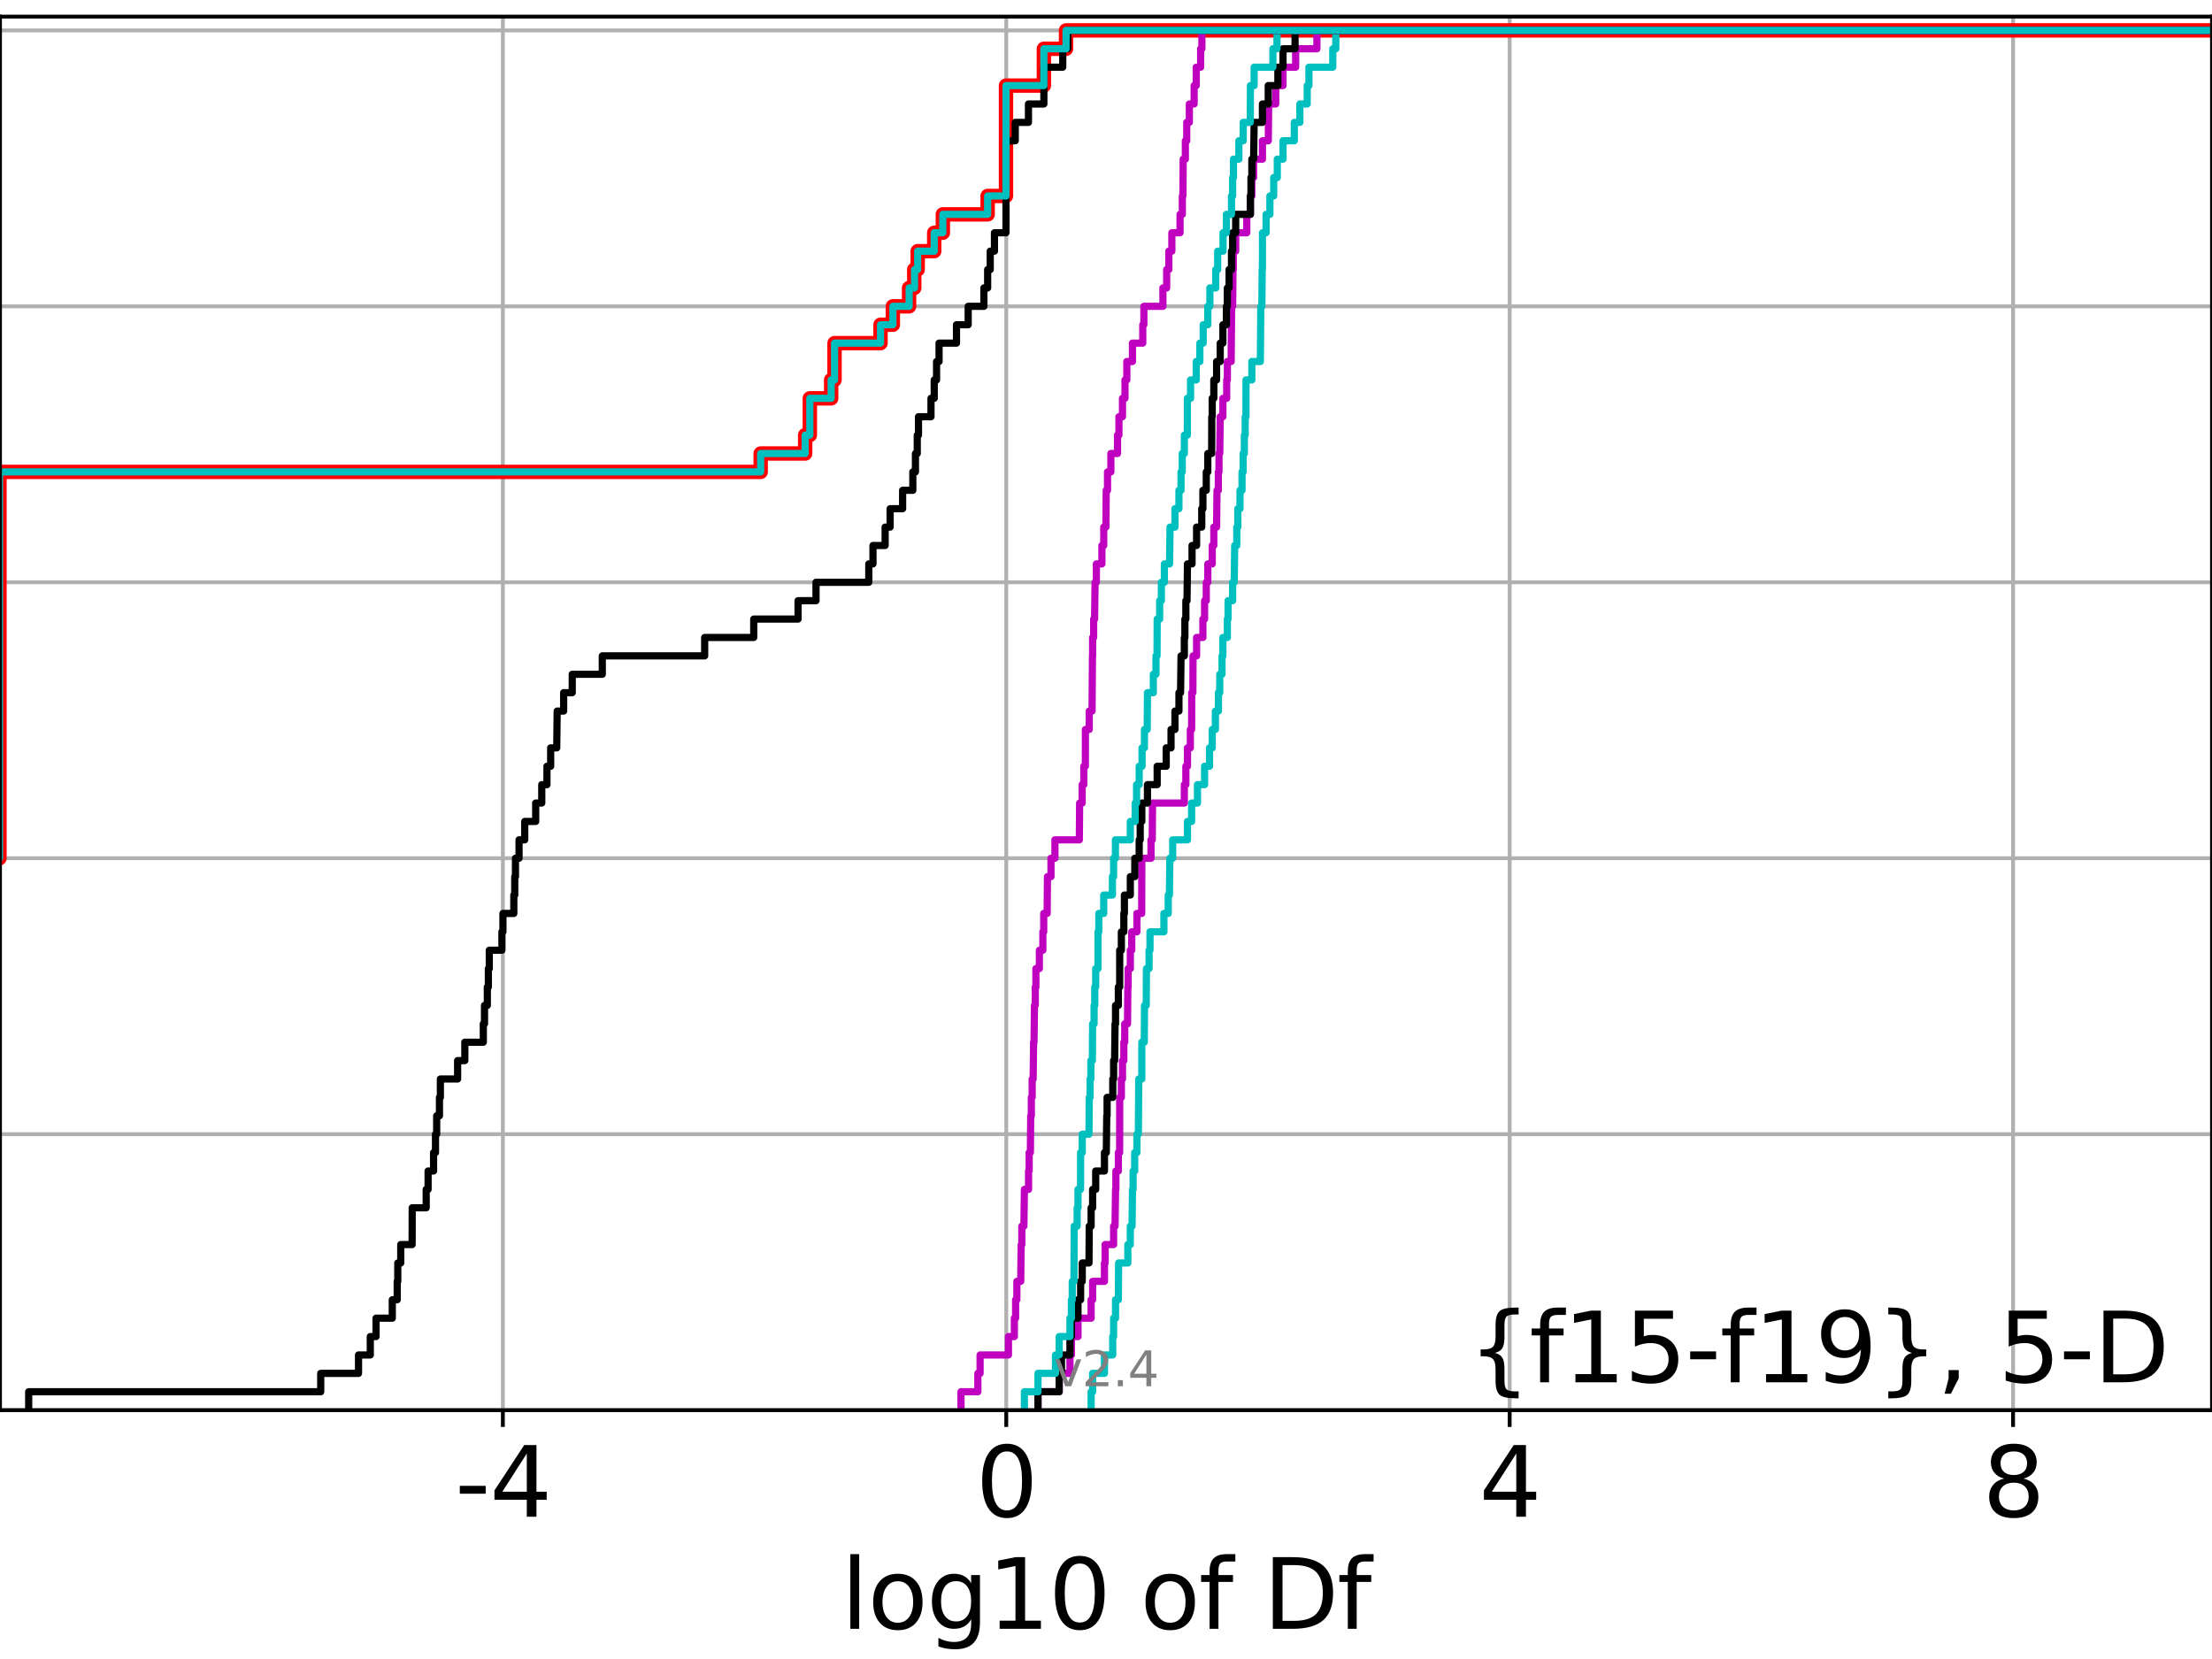 <?xml version="1.0" encoding="utf-8" standalone="no"?>
<!DOCTYPE svg PUBLIC "-//W3C//DTD SVG 1.1//EN"
  "http://www.w3.org/Graphics/SVG/1.1/DTD/svg11.dtd">
<svg height="345.6pt" version="1.1" viewBox="0 0 460.8 345.6" width="460.8pt" xmlns="http://www.w3.org/2000/svg" xmlns:xlink="http://www.w3.org/1999/xlink">
 <defs>
  <style type="text/css">*{stroke-linecap:butt;stroke-linejoin:round;}</style>
 </defs>
 <g id="figure_1">
  <g id="patch_1">
   <path d="M 0 345.6 
L 460.8 345.6 
L 460.8 0 
L 0 0 
z
" style="fill:#ffffff;"/>
  </g>
  <g id="axes_1">
   <g id="patch_2">
    <path d="M 0 293.76 
L 460.8 293.76 
L 460.8 3.456 
L 0 3.456 
z
" style="fill:#ffffff;"/>
   </g>
   <g id="matplotlib.axis_1">
    <g id="xtick_1">
     <g id="line2d_1">
      <path clip-path="url(#p0a818c19d8)" d="M 104.755 293.76 
L 104.755 3.456 
" style="fill:none;stroke:#b0b0b0;stroke-linecap:square;stroke-width:0.8;"/>
     </g>
     <g id="line2d_2">
      <defs>
       <path d="M 0 0 
L 0 3.5 
" id="mb31b2b9c31" style="stroke:#000000;stroke-width:0.8;"/>
      </defs>
      <g>
       <use style="stroke:#000000;stroke-width:0.8;" x="104.755" xlink:href="#mb31b2b9c31" y="293.76"/>
      </g>
     </g>
     <g id="text_1">
      <!-- -4 -->
      <g transform="translate(94.785 315.957)scale(0.2 -0.2)">
       <defs>
        <path d="M 313 2009 
L 1997 2009 
L 1997 1497 
L 313 1497 
L 313 2009 
z
" id="DejaVuSans-2d" transform="scale(0.016)"/>
        <path d="M 2419 4116 
L 825 1625 
L 2419 1625 
L 2419 4116 
z
M 2253 4666 
L 3047 4666 
L 3047 1625 
L 3713 1625 
L 3713 1100 
L 3047 1100 
L 3047 0 
L 2419 0 
L 2419 1100 
L 313 1100 
L 313 1709 
L 2253 4666 
z
" id="DejaVuSans-34" transform="scale(0.016)"/>
       </defs>
       <use xlink:href="#DejaVuSans-2d"/>
       <use x="36.084" xlink:href="#DejaVuSans-34"/>
      </g>
     </g>
    </g>
    <g id="xtick_2">
     <g id="line2d_3">
      <path clip-path="url(#p0a818c19d8)" d="M 209.623 293.76 
L 209.623 3.456 
" style="fill:none;stroke:#b0b0b0;stroke-linecap:square;stroke-width:0.8;"/>
     </g>
     <g id="line2d_4">
      <g>
       <use style="stroke:#000000;stroke-width:0.8;" x="209.623" xlink:href="#mb31b2b9c31" y="293.76"/>
      </g>
     </g>
     <g id="text_2">
      <!-- 0 -->
      <g transform="translate(203.261 315.957)scale(0.2 -0.2)">
       <defs>
        <path d="M 2034 4250 
Q 1547 4250 1301 3770 
Q 1056 3291 1056 2328 
Q 1056 1369 1301 889 
Q 1547 409 2034 409 
Q 2525 409 2770 889 
Q 3016 1369 3016 2328 
Q 3016 3291 2770 3770 
Q 2525 4250 2034 4250 
z
M 2034 4750 
Q 2819 4750 3233 4129 
Q 3647 3509 3647 2328 
Q 3647 1150 3233 529 
Q 2819 -91 2034 -91 
Q 1250 -91 836 529 
Q 422 1150 422 2328 
Q 422 3509 836 4129 
Q 1250 4750 2034 4750 
z
" id="DejaVuSans-30" transform="scale(0.016)"/>
       </defs>
       <use xlink:href="#DejaVuSans-30"/>
      </g>
     </g>
    </g>
    <g id="xtick_3">
     <g id="line2d_5">
      <path clip-path="url(#p0a818c19d8)" d="M 314.491 293.76 
L 314.491 3.456 
" style="fill:none;stroke:#b0b0b0;stroke-linecap:square;stroke-width:0.8;"/>
     </g>
     <g id="line2d_6">
      <g>
       <use style="stroke:#000000;stroke-width:0.8;" x="314.491" xlink:href="#mb31b2b9c31" y="293.76"/>
      </g>
     </g>
     <g id="text_3">
      <!-- 4 -->
      <g transform="translate(308.129 315.957)scale(0.2 -0.2)">
       <use xlink:href="#DejaVuSans-34"/>
      </g>
     </g>
    </g>
    <g id="xtick_4">
     <g id="line2d_7">
      <path clip-path="url(#p0a818c19d8)" d="M 419.36 293.76 
L 419.36 3.456 
" style="fill:none;stroke:#b0b0b0;stroke-linecap:square;stroke-width:0.8;"/>
     </g>
     <g id="line2d_8">
      <g>
       <use style="stroke:#000000;stroke-width:0.8;" x="419.36" xlink:href="#mb31b2b9c31" y="293.76"/>
      </g>
     </g>
     <g id="text_4">
      <!-- 8 -->
      <g transform="translate(412.997 315.957)scale(0.2 -0.2)">
       <defs>
        <path d="M 2034 2216 
Q 1584 2216 1326 1975 
Q 1069 1734 1069 1313 
Q 1069 891 1326 650 
Q 1584 409 2034 409 
Q 2484 409 2743 651 
Q 3003 894 3003 1313 
Q 3003 1734 2745 1975 
Q 2488 2216 2034 2216 
z
M 1403 2484 
Q 997 2584 770 2862 
Q 544 3141 544 3541 
Q 544 4100 942 4425 
Q 1341 4750 2034 4750 
Q 2731 4750 3128 4425 
Q 3525 4100 3525 3541 
Q 3525 3141 3298 2862 
Q 3072 2584 2669 2484 
Q 3125 2378 3379 2068 
Q 3634 1759 3634 1313 
Q 3634 634 3220 271 
Q 2806 -91 2034 -91 
Q 1263 -91 848 271 
Q 434 634 434 1313 
Q 434 1759 690 2068 
Q 947 2378 1403 2484 
z
M 1172 3481 
Q 1172 3119 1398 2916 
Q 1625 2713 2034 2713 
Q 2441 2713 2670 2916 
Q 2900 3119 2900 3481 
Q 2900 3844 2670 4047 
Q 2441 4250 2034 4250 
Q 1625 4250 1398 4047 
Q 1172 3844 1172 3481 
z
" id="DejaVuSans-38" transform="scale(0.016)"/>
       </defs>
       <use xlink:href="#DejaVuSans-38"/>
      </g>
     </g>
    </g>
    <g id="text_5">
     <!-- log10 of Df -->
     <g transform="translate(175.214 339.313)scale(0.2 -0.2)">
      <defs>
       <path d="M 603 4863 
L 1178 4863 
L 1178 0 
L 603 0 
L 603 4863 
z
" id="DejaVuSans-6c" transform="scale(0.016)"/>
       <path d="M 1959 3097 
Q 1497 3097 1228 2736 
Q 959 2375 959 1747 
Q 959 1119 1226 758 
Q 1494 397 1959 397 
Q 2419 397 2687 759 
Q 2956 1122 2956 1747 
Q 2956 2369 2687 2733 
Q 2419 3097 1959 3097 
z
M 1959 3584 
Q 2709 3584 3137 3096 
Q 3566 2609 3566 1747 
Q 3566 888 3137 398 
Q 2709 -91 1959 -91 
Q 1206 -91 779 398 
Q 353 888 353 1747 
Q 353 2609 779 3096 
Q 1206 3584 1959 3584 
z
" id="DejaVuSans-6f" transform="scale(0.016)"/>
       <path d="M 2906 1791 
Q 2906 2416 2648 2759 
Q 2391 3103 1925 3103 
Q 1463 3103 1205 2759 
Q 947 2416 947 1791 
Q 947 1169 1205 825 
Q 1463 481 1925 481 
Q 2391 481 2648 825 
Q 2906 1169 2906 1791 
z
M 3481 434 
Q 3481 -459 3084 -895 
Q 2688 -1331 1869 -1331 
Q 1566 -1331 1297 -1286 
Q 1028 -1241 775 -1147 
L 775 -588 
Q 1028 -725 1275 -790 
Q 1522 -856 1778 -856 
Q 2344 -856 2625 -561 
Q 2906 -266 2906 331 
L 2906 616 
Q 2728 306 2450 153 
Q 2172 0 1784 0 
Q 1141 0 747 490 
Q 353 981 353 1791 
Q 353 2603 747 3093 
Q 1141 3584 1784 3584 
Q 2172 3584 2450 3431 
Q 2728 3278 2906 2969 
L 2906 3500 
L 3481 3500 
L 3481 434 
z
" id="DejaVuSans-67" transform="scale(0.016)"/>
       <path d="M 794 531 
L 1825 531 
L 1825 4091 
L 703 3866 
L 703 4441 
L 1819 4666 
L 2450 4666 
L 2450 531 
L 3481 531 
L 3481 0 
L 794 0 
L 794 531 
z
" id="DejaVuSans-31" transform="scale(0.016)"/>
       <path id="DejaVuSans-20" transform="scale(0.016)"/>
       <path d="M 2375 4863 
L 2375 4384 
L 1825 4384 
Q 1516 4384 1395 4259 
Q 1275 4134 1275 3809 
L 1275 3500 
L 2222 3500 
L 2222 3053 
L 1275 3053 
L 1275 0 
L 697 0 
L 697 3053 
L 147 3053 
L 147 3500 
L 697 3500 
L 697 3744 
Q 697 4328 969 4595 
Q 1241 4863 1831 4863 
L 2375 4863 
z
" id="DejaVuSans-66" transform="scale(0.016)"/>
       <path d="M 1259 4147 
L 1259 519 
L 2022 519 
Q 2988 519 3436 956 
Q 3884 1394 3884 2338 
Q 3884 3275 3436 3711 
Q 2988 4147 2022 4147 
L 1259 4147 
z
M 628 4666 
L 1925 4666 
Q 3281 4666 3915 4102 
Q 4550 3538 4550 2338 
Q 4550 1131 3912 565 
Q 3275 0 1925 0 
L 628 0 
L 628 4666 
z
" id="DejaVuSans-44" transform="scale(0.016)"/>
      </defs>
      <use xlink:href="#DejaVuSans-6c"/>
      <use x="27.783" xlink:href="#DejaVuSans-6f"/>
      <use x="88.965" xlink:href="#DejaVuSans-67"/>
      <use x="152.441" xlink:href="#DejaVuSans-31"/>
      <use x="216.064" xlink:href="#DejaVuSans-30"/>
      <use x="279.688" xlink:href="#DejaVuSans-20"/>
      <use x="311.475" xlink:href="#DejaVuSans-6f"/>
      <use x="372.656" xlink:href="#DejaVuSans-66"/>
      <use x="407.861" xlink:href="#DejaVuSans-20"/>
      <use x="439.648" xlink:href="#DejaVuSans-44"/>
      <use x="516.65" xlink:href="#DejaVuSans-66"/>
     </g>
    </g>
   </g>
   <g id="matplotlib.axis_2">
    <g id="ytick_1">
     <g id="line2d_9">
      <path clip-path="url(#p0a818c19d8)" d="M 0 293.76 
L 460.8 293.76 
" style="fill:none;stroke:#b0b0b0;stroke-linecap:square;stroke-width:0.8;"/>
     </g>
     <g id="line2d_10">
      <defs>
       <path d="M 0 0 
L -3.5 0 
" id="mf1a4ea607e" style="stroke:#000000;stroke-width:0.8;"/>
      </defs>
      <g>
       <use style="stroke:#000000;stroke-width:0.8;" x="0" xlink:href="#mf1a4ea607e" y="293.76"/>
      </g>
     </g>
    </g>
    <g id="ytick_2">
     <g id="line2d_11">
      <path clip-path="url(#p0a818c19d8)" d="M 0 236.274 
L 460.8 236.274 
" style="fill:none;stroke:#b0b0b0;stroke-linecap:square;stroke-width:0.8;"/>
     </g>
     <g id="line2d_12">
      <g>
       <use style="stroke:#000000;stroke-width:0.8;" x="0" xlink:href="#mf1a4ea607e" y="236.274"/>
      </g>
     </g>
    </g>
    <g id="ytick_3">
     <g id="line2d_13">
      <path clip-path="url(#p0a818c19d8)" d="M 0 178.788 
L 460.8 178.788 
" style="fill:none;stroke:#b0b0b0;stroke-linecap:square;stroke-width:0.8;"/>
     </g>
     <g id="line2d_14">
      <g>
       <use style="stroke:#000000;stroke-width:0.8;" x="0" xlink:href="#mf1a4ea607e" y="178.788"/>
      </g>
     </g>
    </g>
    <g id="ytick_4">
     <g id="line2d_15">
      <path clip-path="url(#p0a818c19d8)" d="M 0 121.302 
L 460.8 121.302 
" style="fill:none;stroke:#b0b0b0;stroke-linecap:square;stroke-width:0.8;"/>
     </g>
     <g id="line2d_16">
      <g>
       <use style="stroke:#000000;stroke-width:0.8;" x="0" xlink:href="#mf1a4ea607e" y="121.302"/>
      </g>
     </g>
    </g>
    <g id="ytick_5">
     <g id="line2d_17">
      <path clip-path="url(#p0a818c19d8)" d="M 0 63.816 
L 460.8 63.816 
" style="fill:none;stroke:#b0b0b0;stroke-linecap:square;stroke-width:0.8;"/>
     </g>
     <g id="line2d_18">
      <g>
       <use style="stroke:#000000;stroke-width:0.8;" x="0" xlink:href="#mf1a4ea607e" y="63.816"/>
      </g>
     </g>
    </g>
    <g id="ytick_6">
     <g id="line2d_19">
      <path clip-path="url(#p0a818c19d8)" d="M 0 6.33 
L 460.8 6.33 
" style="fill:none;stroke:#b0b0b0;stroke-linecap:square;stroke-width:0.8;"/>
     </g>
     <g id="line2d_20">
      <g>
       <use style="stroke:#000000;stroke-width:0.8;" x="0" xlink:href="#mf1a4ea607e" y="6.33"/>
      </g>
     </g>
    </g>
   </g>
   <g id="line2d_21">
    <path clip-path="url(#p0a818c19d8)" d="M -1 178.788 
L -0.113 178.788 
L -0.113 98.308 
L 158.459 98.308 
L 158.459 94.475 
L 167.73 94.475 
L 167.73 90.643 
L 168.702 90.643 
L 168.702 82.978 
L 173.147 82.978 
L 173.147 79.146 
L 173.849 79.146 
L 173.849 71.481 
L 183.43 71.481 
L 183.43 67.649 
L 185.994 67.649 
L 185.994 63.816 
L 189.379 63.816 
L 189.379 59.984 
L 190.453 59.984 
L 190.453 56.151 
L 191.171 56.151 
L 191.171 52.319 
L 194.615 52.319 
L 194.615 48.487 
L 196.411 48.487 
L 196.411 44.654 
L 205.744 44.654 
L 205.744 40.822 
L 209.566 40.822 
L 209.566 17.827 
L 217.458 17.827 
L 217.458 10.163 
L 222.074 10.163 
L 222.074 6.33 
L 222.074 6.33 
L 460.8 6.33 
L 460.8 6.33 
" style="fill:none;stroke:#ff0000;stroke-linecap:square;stroke-width:3;"/>
   </g>
   <g id="line2d_22">
    <path clip-path="url(#p0a818c19d8)" d="M 227.3 293.76 
L 227.3 289.928 
L 227.615 289.928 
L 227.615 286.095 
L 230.078 286.095 
L 230.078 282.263 
L 231.801 282.263 
L 231.801 278.43 
L 231.987 278.43 
L 231.987 274.598 
L 232.388 274.598 
L 232.388 270.766 
L 232.973 270.766 
L 233.027 263.101 
L 234.95 263.101 
L 234.95 259.268 
L 235.467 259.268 
L 235.467 255.436 
L 235.828 255.436 
L 235.919 247.771 
L 236.049 247.771 
L 236.049 243.939 
L 236.375 243.939 
L 236.375 240.106 
L 236.837 240.106 
L 236.837 236.274 
L 237.143 236.274 
L 237.224 224.777 
L 237.857 224.777 
L 237.859 217.112 
L 238.368 217.112 
L 238.428 209.447 
L 238.781 209.447 
L 238.828 201.782 
L 239.373 201.782 
L 239.373 197.95 
L 239.568 197.95 
L 239.568 194.118 
L 242.463 194.118 
L 242.463 190.285 
L 243.359 190.285 
L 243.359 186.453 
L 243.607 186.453 
L 243.703 178.788 
L 244.289 178.788 
L 244.289 174.956 
L 247.373 174.956 
L 247.373 171.123 
L 248.239 171.123 
L 248.239 167.291 
L 249.456 167.291 
L 249.456 163.459 
L 250.937 163.459 
L 250.937 159.626 
L 251.968 159.626 
L 251.968 155.794 
L 252.527 155.794 
L 252.527 151.961 
L 253.185 151.961 
L 253.185 148.129 
L 253.824 148.129 
L 253.824 144.297 
L 254.098 144.297 
L 254.098 140.464 
L 254.57 140.464 
L 254.57 136.632 
L 254.751 136.632 
L 254.751 132.799 
L 255.679 132.799 
L 255.679 128.967 
L 255.83 128.967 
L 255.83 125.135 
L 256.779 125.135 
L 256.779 121.302 
L 257.112 121.302 
L 257.209 113.637 
L 257.648 113.637 
L 257.648 109.805 
L 257.861 109.805 
L 257.861 105.973 
L 258.317 105.973 
L 258.317 102.14 
L 258.738 102.14 
L 258.738 98.308 
L 258.968 98.308 
L 258.968 94.475 
L 259.22 94.475 
L 259.22 90.643 
L 259.396 90.643 
L 259.396 86.811 
L 259.563 86.811 
L 259.57 79.146 
L 260.784 79.146 
L 260.784 75.313 
L 262.555 75.313 
L 262.65 63.816 
L 262.868 63.816 
L 262.935 56.151 
L 262.99 56.151 
L 262.999 48.487 
L 263.754 48.487 
L 263.754 44.654 
L 264.543 44.654 
L 264.543 40.822 
L 265.337 40.822 
L 265.337 36.989 
L 266.08 36.989 
L 266.08 33.157 
L 267.273 33.157 
L 267.273 29.325 
L 269.629 29.325 
L 269.629 25.492 
L 270.788 25.492 
L 270.788 21.66 
L 272.315 21.66 
L 272.315 17.827 
L 272.672 17.827 
L 272.672 13.995 
L 277.643 13.995 
L 277.643 10.163 
L 278.275 10.163 
L 278.275 6.33 
L 278.275 6.33 
L 460.8 6.33 
L 460.8 6.33 
" style="fill:none;stroke:#00bfbf;stroke-linecap:square;stroke-width:1.5;"/>
   </g>
   <g id="line2d_23">
    <path clip-path="url(#p0a818c19d8)" d="M 216.232 293.76 
L 216.232 289.928 
L 220.646 289.928 
L 220.646 286.095 
L 222.891 286.095 
L 222.891 282.263 
L 223.196 282.263 
L 223.196 278.43 
L 224.566 278.43 
L 224.566 274.598 
L 227.3 274.598 
L 227.3 270.766 
L 227.615 270.766 
L 227.615 266.933 
L 230.078 266.933 
L 230.078 263.101 
L 230.216 263.101 
L 230.216 259.268 
L 231.987 259.268 
L 231.987 255.436 
L 232.285 255.436 
L 232.388 247.771 
L 232.458 247.771 
L 232.458 243.939 
L 232.973 243.939 
L 232.973 240.106 
L 233.242 240.106 
L 233.255 228.609 
L 233.6 228.609 
L 233.6 224.777 
L 233.833 224.777 
L 233.833 220.944 
L 234.117 220.944 
L 234.117 217.112 
L 234.303 217.112 
L 234.303 213.28 
L 234.884 213.28 
L 234.95 205.615 
L 235.013 205.615 
L 235.013 201.782 
L 235.467 201.782 
L 235.467 197.95 
L 235.764 197.95 
L 235.764 194.118 
L 236.837 194.118 
L 236.837 190.285 
L 237.84 190.285 
L 237.859 178.788 
L 239.777 178.788 
L 239.777 174.956 
L 240.034 174.956 
L 240.098 167.291 
L 246.721 167.291 
L 246.721 163.459 
L 247.037 163.459 
L 247.037 159.626 
L 247.373 159.626 
L 247.373 155.794 
L 247.969 155.794 
L 247.969 151.961 
L 248.239 151.961 
L 248.262 144.297 
L 248.497 144.297 
L 248.533 136.632 
L 249.271 136.632 
L 249.271 132.799 
L 250.585 132.799 
L 250.585 128.967 
L 250.937 128.967 
L 250.937 125.135 
L 251.289 125.135 
L 251.289 121.302 
L 251.609 121.302 
L 251.609 117.47 
L 252.527 117.47 
L 252.527 113.637 
L 252.861 113.637 
L 252.861 109.805 
L 253.44 109.805 
L 253.521 102.14 
L 253.802 102.14 
L 253.802 98.308 
L 253.936 98.308 
L 253.936 94.475 
L 254.098 94.475 
L 254.194 86.811 
L 254.751 86.811 
L 254.751 82.978 
L 255.541 82.978 
L 255.541 79.146 
L 255.679 79.146 
L 255.679 75.313 
L 256.472 75.313 
L 256.575 63.816 
L 256.779 63.816 
L 256.857 56.151 
L 256.918 56.151 
L 256.918 52.319 
L 257.415 52.319 
L 257.415 48.487 
L 259.725 48.487 
L 259.725 44.654 
L 260.483 44.654 
L 260.483 40.822 
L 260.784 40.822 
L 260.784 36.989 
L 261.154 36.989 
L 261.154 33.157 
L 262.99 33.157 
L 262.99 29.325 
L 264.204 29.325 
L 264.285 21.66 
L 265.764 21.66 
L 265.764 17.827 
L 267.273 17.827 
L 267.273 13.995 
L 269.91 13.995 
L 269.91 10.163 
L 274.333 10.163 
L 274.333 6.33 
L 274.333 6.33 
L 460.8 6.33 
L 460.8 6.33 
" style="fill:none;stroke:#bf00bf;stroke-linecap:square;stroke-width:1.5;"/>
   </g>
   <g id="line2d_24">
    <path clip-path="url(#p0a818c19d8)" d="M 216.232 293.76 
L 216.232 289.928 
L 220.646 289.928 
L 220.646 286.095 
L 221.125 286.095 
L 221.125 282.263 
L 222.891 282.263 
L 222.891 278.43 
L 223.196 278.43 
L 223.196 274.598 
L 224.566 274.598 
L 224.566 270.766 
L 225.111 270.766 
L 225.111 266.933 
L 225.453 266.933 
L 225.453 263.101 
L 226.857 263.101 
L 226.908 255.436 
L 227.3 255.436 
L 227.3 251.604 
L 227.615 251.604 
L 227.615 247.771 
L 228.254 247.771 
L 228.254 243.939 
L 230.078 243.939 
L 230.078 240.106 
L 230.462 240.106 
L 230.557 232.442 
L 230.629 232.442 
L 230.629 228.609 
L 231.81 228.609 
L 231.81 224.777 
L 231.987 224.777 
L 231.987 220.944 
L 232.197 220.944 
L 232.285 213.28 
L 232.388 213.28 
L 232.388 209.447 
L 232.973 209.447 
L 232.973 205.615 
L 233.252 205.615 
L 233.255 197.95 
L 233.6 197.95 
L 233.6 194.118 
L 234.117 194.118 
L 234.117 190.285 
L 234.236 190.285 
L 234.236 186.453 
L 235.467 186.453 
L 235.467 182.621 
L 236.402 182.621 
L 236.402 178.788 
L 237.313 178.788 
L 237.313 174.956 
L 237.525 174.956 
L 237.525 171.123 
L 237.859 171.123 
L 237.859 167.291 
L 239.038 167.291 
L 239.038 163.459 
L 241.06 163.459 
L 241.06 159.626 
L 242.944 159.626 
L 242.944 155.794 
L 243.948 155.794 
L 243.948 151.961 
L 244.762 151.961 
L 244.762 148.129 
L 245.596 148.129 
L 245.596 144.297 
L 245.934 144.297 
L 246.032 136.632 
L 246.721 136.632 
L 246.721 132.799 
L 246.834 132.799 
L 246.834 128.967 
L 247.037 128.967 
L 247.037 125.135 
L 247.275 125.135 
L 247.373 117.47 
L 248.326 117.47 
L 248.326 113.637 
L 249.271 113.637 
L 249.271 109.805 
L 250.344 109.805 
L 250.344 105.973 
L 250.585 105.973 
L 250.585 102.14 
L 251.289 102.14 
L 251.289 98.308 
L 251.609 98.308 
L 251.609 94.475 
L 252.411 94.475 
L 252.435 86.811 
L 252.527 86.811 
L 252.527 82.978 
L 252.861 82.978 
L 252.861 79.146 
L 253.44 79.146 
L 253.44 75.313 
L 254.194 75.313 
L 254.194 71.481 
L 254.751 71.481 
L 254.751 67.649 
L 255.486 67.649 
L 255.486 63.816 
L 255.679 63.816 
L 255.679 59.984 
L 256.042 59.984 
L 256.042 56.151 
L 256.543 56.151 
L 256.543 52.319 
L 256.779 52.319 
L 256.779 48.487 
L 257.415 48.487 
L 257.415 44.654 
L 260.483 44.654 
L 260.483 40.822 
L 260.597 40.822 
L 260.597 36.989 
L 260.784 36.989 
L 260.784 33.157 
L 261.154 33.157 
L 261.259 25.492 
L 262.99 25.492 
L 262.99 21.66 
L 264.199 21.66 
L 264.199 17.827 
L 266.206 17.827 
L 266.206 13.995 
L 267.273 13.995 
L 267.273 10.163 
L 269.783 10.163 
L 269.783 6.33 
L 269.783 6.33 
L 460.8 6.33 
L 460.8 6.33 
" style="fill:none;stroke:#000000;stroke-linecap:square;stroke-width:1.5;"/>
   </g>
   <g id="line2d_25">
    <path clip-path="url(#p0a818c19d8)" d="M 213.403 293.76 
L 213.403 289.928 
L 216.232 289.928 
L 216.232 286.095 
L 219.879 286.095 
L 219.879 282.263 
L 220.646 282.263 
L 220.646 278.43 
L 222.891 278.43 
L 222.891 274.598 
L 223.196 274.598 
L 223.196 270.766 
L 223.372 270.766 
L 223.372 266.933 
L 223.729 266.933 
L 223.775 255.436 
L 224.387 255.436 
L 224.387 251.604 
L 224.566 251.604 
L 224.566 247.771 
L 225.094 247.771 
L 225.111 240.106 
L 225.453 240.106 
L 225.453 236.274 
L 226.857 236.274 
L 226.908 228.609 
L 227.085 228.609 
L 227.085 224.777 
L 227.249 224.777 
L 227.249 220.944 
L 227.564 220.944 
L 227.615 213.28 
L 227.92 213.28 
L 227.92 209.447 
L 228.06 209.447 
L 228.06 205.615 
L 228.254 205.615 
L 228.254 201.782 
L 228.732 201.782 
L 228.74 194.118 
L 228.899 194.118 
L 228.899 190.285 
L 229.924 190.285 
L 229.924 186.453 
L 231.737 186.453 
L 231.737 182.621 
L 231.987 182.621 
L 231.987 178.788 
L 232.366 178.788 
L 232.366 174.956 
L 235.467 174.956 
L 235.467 171.123 
L 236.483 171.123 
L 236.483 167.291 
L 236.773 167.291 
L 236.773 163.459 
L 237.313 163.459 
L 237.313 159.626 
L 237.917 159.626 
L 237.917 155.794 
L 238.409 155.794 
L 238.409 151.961 
L 238.985 151.961 
L 239.038 144.297 
L 240.26 144.297 
L 240.26 140.464 
L 240.813 140.464 
L 240.813 136.632 
L 241.033 136.632 
L 241.06 128.967 
L 241.583 128.967 
L 241.583 125.135 
L 241.935 125.135 
L 241.935 121.302 
L 242.561 121.302 
L 242.561 117.47 
L 243.64 117.47 
L 243.744 109.805 
L 244.762 109.805 
L 244.762 105.973 
L 245.596 105.973 
L 245.596 102.14 
L 246.032 102.14 
L 246.032 98.308 
L 246.283 98.308 
L 246.283 94.475 
L 246.721 94.475 
L 246.721 90.643 
L 247.349 90.643 
L 247.349 82.978 
L 248.013 82.978 
L 248.013 79.146 
L 249.198 79.146 
L 249.198 75.313 
L 249.957 75.313 
L 249.957 71.481 
L 250.646 71.481 
L 250.646 67.649 
L 251.609 67.649 
L 251.609 63.816 
L 252.039 63.816 
L 252.039 59.984 
L 253.259 59.984 
L 253.259 56.151 
L 253.669 56.151 
L 253.669 52.319 
L 254.782 52.319 
L 254.782 48.487 
L 255.486 48.487 
L 255.486 44.654 
L 256.543 44.654 
L 256.543 40.822 
L 256.779 40.822 
L 256.779 36.989 
L 256.952 36.989 
L 256.952 33.157 
L 258.081 33.157 
L 258.081 29.325 
L 258.985 29.325 
L 258.985 25.492 
L 260.459 25.492 
L 260.483 17.827 
L 261.259 17.827 
L 261.259 13.995 
L 265.168 13.995 
L 265.168 10.163 
L 266.019 10.163 
L 266.019 6.33 
L 266.019 6.33 
L 460.8 6.33 
L 460.8 6.33 
" style="fill:none;stroke:#00bfbf;stroke-linecap:square;stroke-width:1.5;"/>
   </g>
   <g id="line2d_26">
    <path clip-path="url(#p0a818c19d8)" d="M 200.192 293.76 
L 200.192 289.928 
L 203.703 289.928 
L 203.703 286.095 
L 204.17 286.095 
L 204.17 282.263 
L 210.077 282.263 
L 210.077 278.43 
L 211.311 278.43 
L 211.311 274.598 
L 211.57 274.598 
L 211.57 270.766 
L 211.831 270.766 
L 211.831 266.933 
L 212.633 266.933 
L 212.727 259.268 
L 212.867 259.268 
L 212.867 255.436 
L 213.298 255.436 
L 213.403 247.771 
L 214.266 247.771 
L 214.266 243.939 
L 214.392 243.939 
L 214.392 240.106 
L 214.647 240.106 
L 214.719 232.442 
L 214.844 232.442 
L 214.844 228.609 
L 215.02 228.609 
L 215.02 224.777 
L 215.223 224.777 
L 215.317 217.112 
L 215.406 217.112 
L 215.502 209.447 
L 215.663 209.447 
L 215.663 205.615 
L 215.801 205.615 
L 215.801 201.782 
L 216.522 201.782 
L 216.522 197.95 
L 217.245 197.95 
L 217.245 194.118 
L 217.429 194.118 
L 217.429 190.285 
L 218.139 190.285 
L 218.207 182.621 
L 218.939 182.621 
L 218.939 178.788 
L 219.761 178.788 
L 219.761 174.956 
L 224.846 174.956 
L 224.905 167.291 
L 225.434 167.291 
L 225.434 163.459 
L 225.78 163.459 
L 225.78 159.626 
L 226.103 159.626 
L 226.115 151.961 
L 226.908 151.961 
L 226.908 148.129 
L 227.495 148.129 
L 227.582 136.632 
L 227.617 136.632 
L 227.617 132.799 
L 227.828 132.799 
L 227.828 128.967 
L 228.021 128.967 
L 228.123 121.302 
L 228.393 121.302 
L 228.393 117.47 
L 229.55 117.47 
L 229.55 113.637 
L 229.93 113.637 
L 229.93 109.805 
L 230.381 109.805 
L 230.445 102.14 
L 230.718 102.14 
L 230.718 98.308 
L 231.414 98.308 
L 231.414 94.475 
L 232.8 94.475 
L 232.8 90.643 
L 233.095 90.643 
L 233.095 86.811 
L 233.832 86.811 
L 233.832 82.978 
L 234.356 82.978 
L 234.356 79.146 
L 234.737 79.146 
L 234.737 75.313 
L 235.91 75.313 
L 235.91 71.481 
L 238.057 71.481 
L 238.057 67.649 
L 238.291 67.649 
L 238.291 63.816 
L 242.254 63.816 
L 242.254 59.984 
L 243.038 59.984 
L 243.038 56.151 
L 243.491 56.151 
L 243.491 52.319 
L 244.119 52.319 
L 244.119 48.487 
L 245.826 48.487 
L 245.826 44.654 
L 246.302 44.654 
L 246.302 40.822 
L 246.421 40.822 
L 246.484 33.157 
L 246.931 33.157 
L 246.931 29.325 
L 247.217 29.325 
L 247.217 25.492 
L 247.764 25.492 
L 247.764 21.66 
L 248.762 21.66 
L 248.762 17.827 
L 249.2 17.827 
L 249.2 13.995 
L 250.117 13.995 
L 250.117 10.163 
L 250.376 10.163 
L 250.376 6.33 
L 250.376 6.33 
L 460.8 6.33 
L 460.8 6.33 
" style="fill:none;stroke:#bf00bf;stroke-linecap:square;stroke-width:1.5;"/>
   </g>
   <g id="line2d_27">
    <path clip-path="url(#p0a818c19d8)" d="M 5.975 293.76 
L 5.975 289.928 
L 66.812 289.928 
L 66.812 286.095 
L 74.686 286.095 
L 74.686 282.263 
L 77.137 282.263 
L 77.137 278.43 
L 78.339 278.43 
L 78.339 274.598 
L 81.72 274.598 
L 81.72 270.766 
L 82.745 270.766 
L 82.745 266.933 
L 82.864 266.933 
L 82.864 263.101 
L 83.483 263.101 
L 83.483 259.268 
L 85.853 259.268 
L 85.869 251.604 
L 88.785 251.604 
L 88.785 247.771 
L 89.181 247.771 
L 89.181 243.939 
L 90.32 243.939 
L 90.32 240.106 
L 90.721 240.106 
L 90.721 236.274 
L 90.968 236.274 
L 90.968 232.442 
L 91.546 232.442 
L 91.546 228.609 
L 91.739 228.609 
L 91.739 224.777 
L 95.328 224.777 
L 95.328 220.944 
L 96.833 220.944 
L 96.833 217.112 
L 100.682 217.112 
L 100.682 213.28 
L 100.932 213.28 
L 100.932 209.447 
L 101.52 209.447 
L 101.52 205.615 
L 101.736 205.615 
L 101.736 201.782 
L 101.926 201.782 
L 101.926 197.95 
L 104.559 197.95 
L 104.559 194.118 
L 104.771 194.118 
L 104.771 190.285 
L 107.039 190.285 
L 107.039 186.453 
L 107.232 186.453 
L 107.232 182.621 
L 107.381 182.621 
L 107.381 178.788 
L 108.125 178.788 
L 108.125 174.956 
L 109.309 174.956 
L 109.309 171.123 
L 111.594 171.123 
L 111.594 167.291 
L 112.86 167.291 
L 112.86 163.459 
L 113.943 163.459 
L 113.943 159.626 
L 114.713 159.626 
L 114.713 155.794 
L 115.978 155.794 
L 116.073 148.129 
L 117.419 148.129 
L 117.419 144.297 
L 119.208 144.297 
L 119.208 140.464 
L 125.469 140.464 
L 125.469 136.632 
L 146.795 136.632 
L 146.795 132.799 
L 157.017 132.799 
L 157.017 128.967 
L 166.25 128.967 
L 166.25 125.135 
L 169.99 125.135 
L 169.99 121.302 
L 180.986 121.302 
L 180.986 117.47 
L 181.857 117.47 
L 181.857 113.637 
L 184.39 113.637 
L 184.39 109.805 
L 185.428 109.805 
L 185.428 105.973 
L 188.031 105.973 
L 188.031 102.14 
L 190.157 102.14 
L 190.157 98.308 
L 190.704 98.308 
L 190.704 94.475 
L 191.081 94.475 
L 191.081 90.643 
L 191.337 90.643 
L 191.337 86.811 
L 193.943 86.811 
L 193.943 82.978 
L 194.615 82.978 
L 194.615 79.146 
L 195.104 79.146 
L 195.104 75.313 
L 195.623 75.313 
L 195.623 71.481 
L 199.254 71.481 
L 199.254 67.649 
L 201.69 67.649 
L 201.69 63.816 
L 204.962 63.816 
L 204.962 59.984 
L 205.744 59.984 
L 205.744 56.151 
L 206.283 56.151 
L 206.283 52.319 
L 207.164 52.319 
L 207.164 48.487 
L 209.566 48.487 
L 209.569 29.325 
L 211.494 29.325 
L 211.494 25.492 
L 214.246 25.492 
L 214.246 21.66 
L 217.458 21.66 
L 217.458 13.995 
L 221.39 13.995 
L 221.39 10.163 
L 222.444 10.163 
L 222.444 6.33 
L 222.444 6.33 
L 460.8 6.33 
L 460.8 6.33 
" style="fill:none;stroke:#000000;stroke-linecap:square;stroke-width:1.5;"/>
   </g>
   <g id="line2d_28">
    <path clip-path="url(#p0a818c19d8)" d="M -1 178.788 
L -0.113 178.788 
L -0.113 98.308 
L 158.459 98.308 
L 158.459 94.475 
L 167.73 94.475 
L 167.73 90.643 
L 168.702 90.643 
L 168.702 82.978 
L 173.147 82.978 
L 173.147 79.146 
L 173.849 79.146 
L 173.852 71.481 
L 183.43 71.481 
L 183.43 67.649 
L 186.012 67.649 
L 186.012 63.816 
L 189.392 63.816 
L 189.392 59.984 
L 190.511 59.984 
L 190.511 56.151 
L 191.171 56.151 
L 191.171 52.319 
L 194.615 52.319 
L 194.615 48.487 
L 196.411 48.487 
L 196.411 44.654 
L 205.744 44.654 
L 205.744 40.822 
L 209.566 40.822 
L 209.566 17.827 
L 217.458 17.827 
L 217.458 10.163 
L 222.074 10.163 
L 222.074 6.33 
L 222.074 6.33 
L 460.8 6.33 
L 460.8 6.33 
" style="fill:none;stroke:#00bfbf;stroke-linecap:square;stroke-width:1.5;"/>
   </g>
   <g id="patch_3">
    <path d="M 0 293.76 
L 0 3.456 
" style="fill:none;stroke:#000000;stroke-linecap:square;stroke-linejoin:miter;stroke-width:0.8;"/>
   </g>
   <g id="patch_4">
    <path d="M 460.8 293.76 
L 460.8 3.456 
" style="fill:none;stroke:#000000;stroke-linecap:square;stroke-linejoin:miter;stroke-width:0.8;"/>
   </g>
   <g id="patch_5">
    <path d="M 0 293.76 
L 460.8 293.76 
" style="fill:none;stroke:#000000;stroke-linecap:square;stroke-linejoin:miter;stroke-width:0.8;"/>
   </g>
   <g id="patch_6">
    <path d="M 0 3.456 
L 460.8 3.456 
" style="fill:none;stroke:#000000;stroke-linecap:square;stroke-linejoin:miter;stroke-width:0.8;"/>
   </g>
   <g id="text_6">
    <!-- {f15-f19}, 5-D -->
    <g transform="translate(305.884 287.954)scale(0.2 -0.2)">
     <defs>
      <path d="M 3272 -594 
L 3272 -1044 
L 3078 -1044 
Q 2300 -1044 2036 -812 
Q 1772 -581 1772 109 
L 1772 856 
Q 1772 1328 1603 1509 
Q 1434 1691 991 1691 
L 800 1691 
L 800 2138 
L 991 2138 
Q 1438 2138 1605 2317 
Q 1772 2497 1772 2963 
L 1772 3713 
Q 1772 4403 2036 4633 
Q 2300 4863 3078 4863 
L 3272 4863 
L 3272 4416 
L 3059 4416 
Q 2619 4416 2484 4278 
Q 2350 4141 2350 3700 
L 2350 2925 
Q 2350 2434 2208 2212 
Q 2066 1991 1722 1913 
Q 2069 1828 2209 1606 
Q 2350 1384 2350 897 
L 2350 122 
Q 2350 -319 2484 -456 
Q 2619 -594 3059 -594 
L 3272 -594 
z
" id="DejaVuSans-7b" transform="scale(0.016)"/>
      <path d="M 691 4666 
L 3169 4666 
L 3169 4134 
L 1269 4134 
L 1269 2991 
Q 1406 3038 1543 3061 
Q 1681 3084 1819 3084 
Q 2600 3084 3056 2656 
Q 3513 2228 3513 1497 
Q 3513 744 3044 326 
Q 2575 -91 1722 -91 
Q 1428 -91 1123 -41 
Q 819 9 494 109 
L 494 744 
Q 775 591 1075 516 
Q 1375 441 1709 441 
Q 2250 441 2565 725 
Q 2881 1009 2881 1497 
Q 2881 1984 2565 2268 
Q 2250 2553 1709 2553 
Q 1456 2553 1204 2497 
Q 953 2441 691 2322 
L 691 4666 
z
" id="DejaVuSans-35" transform="scale(0.016)"/>
      <path d="M 703 97 
L 703 672 
Q 941 559 1184 500 
Q 1428 441 1663 441 
Q 2288 441 2617 861 
Q 2947 1281 2994 2138 
Q 2813 1869 2534 1725 
Q 2256 1581 1919 1581 
Q 1219 1581 811 2004 
Q 403 2428 403 3163 
Q 403 3881 828 4315 
Q 1253 4750 1959 4750 
Q 2769 4750 3195 4129 
Q 3622 3509 3622 2328 
Q 3622 1225 3098 567 
Q 2575 -91 1691 -91 
Q 1453 -91 1209 -44 
Q 966 3 703 97 
z
M 1959 2075 
Q 2384 2075 2632 2365 
Q 2881 2656 2881 3163 
Q 2881 3666 2632 3958 
Q 2384 4250 1959 4250 
Q 1534 4250 1286 3958 
Q 1038 3666 1038 3163 
Q 1038 2656 1286 2365 
Q 1534 2075 1959 2075 
z
" id="DejaVuSans-39" transform="scale(0.016)"/>
      <path d="M 800 -594 
L 1019 -594 
Q 1456 -594 1589 -459 
Q 1722 -325 1722 122 
L 1722 897 
Q 1722 1384 1862 1606 
Q 2003 1828 2350 1913 
Q 2003 1991 1862 2212 
Q 1722 2434 1722 2925 
L 1722 3700 
Q 1722 4144 1589 4280 
Q 1456 4416 1019 4416 
L 800 4416 
L 800 4863 
L 997 4863 
Q 1775 4863 2036 4633 
Q 2297 4403 2297 3713 
L 2297 2963 
Q 2297 2497 2465 2317 
Q 2634 2138 3078 2138 
L 3272 2138 
L 3272 1691 
L 3078 1691 
Q 2634 1691 2465 1509 
Q 2297 1328 2297 856 
L 2297 109 
Q 2297 -581 2036 -812 
Q 1775 -1044 997 -1044 
L 800 -1044 
L 800 -594 
z
" id="DejaVuSans-7d" transform="scale(0.016)"/>
      <path d="M 750 794 
L 1409 794 
L 1409 256 
L 897 -744 
L 494 -744 
L 750 256 
L 750 794 
z
" id="DejaVuSans-2c" transform="scale(0.016)"/>
     </defs>
     <use xlink:href="#DejaVuSans-7b"/>
     <use x="63.623" xlink:href="#DejaVuSans-66"/>
     <use x="98.828" xlink:href="#DejaVuSans-31"/>
     <use x="162.451" xlink:href="#DejaVuSans-35"/>
     <use x="226.074" xlink:href="#DejaVuSans-2d"/>
     <use x="262.158" xlink:href="#DejaVuSans-66"/>
     <use x="297.363" xlink:href="#DejaVuSans-31"/>
     <use x="360.986" xlink:href="#DejaVuSans-39"/>
     <use x="424.609" xlink:href="#DejaVuSans-7d"/>
     <use x="488.232" xlink:href="#DejaVuSans-2c"/>
     <use x="520.02" xlink:href="#DejaVuSans-20"/>
     <use x="551.807" xlink:href="#DejaVuSans-35"/>
     <use x="615.43" xlink:href="#DejaVuSans-2d"/>
     <use x="651.514" xlink:href="#DejaVuSans-44"/>
    </g>
   </g>
   <g id="text_7">
    <!-- v2.4 -->
    <g style="fill:#808080;" transform="translate(219.489 288.777)scale(0.1 -0.1)">
     <defs>
      <path d="M 191 3500 
L 800 3500 
L 1894 563 
L 2988 3500 
L 3597 3500 
L 2284 0 
L 1503 0 
L 191 3500 
z
" id="DejaVuSans-76" transform="scale(0.016)"/>
      <path d="M 1228 531 
L 3431 531 
L 3431 0 
L 469 0 
L 469 531 
Q 828 903 1448 1529 
Q 2069 2156 2228 2338 
Q 2531 2678 2651 2914 
Q 2772 3150 2772 3378 
Q 2772 3750 2511 3984 
Q 2250 4219 1831 4219 
Q 1534 4219 1204 4116 
Q 875 4013 500 3803 
L 500 4441 
Q 881 4594 1212 4672 
Q 1544 4750 1819 4750 
Q 2544 4750 2975 4387 
Q 3406 4025 3406 3419 
Q 3406 3131 3298 2873 
Q 3191 2616 2906 2266 
Q 2828 2175 2409 1742 
Q 1991 1309 1228 531 
z
" id="DejaVuSans-32" transform="scale(0.016)"/>
      <path d="M 684 794 
L 1344 794 
L 1344 0 
L 684 0 
L 684 794 
z
" id="DejaVuSans-2e" transform="scale(0.016)"/>
     </defs>
     <use xlink:href="#DejaVuSans-76"/>
     <use x="59.18" xlink:href="#DejaVuSans-32"/>
     <use x="122.803" xlink:href="#DejaVuSans-2e"/>
     <use x="154.59" xlink:href="#DejaVuSans-34"/>
    </g>
   </g>
  </g>
 </g>
 <defs>
  <clipPath id="p0a818c19d8">
   <rect height="290.304" width="460.8" x="0" y="3.456"/>
  </clipPath>
 </defs>
</svg>
